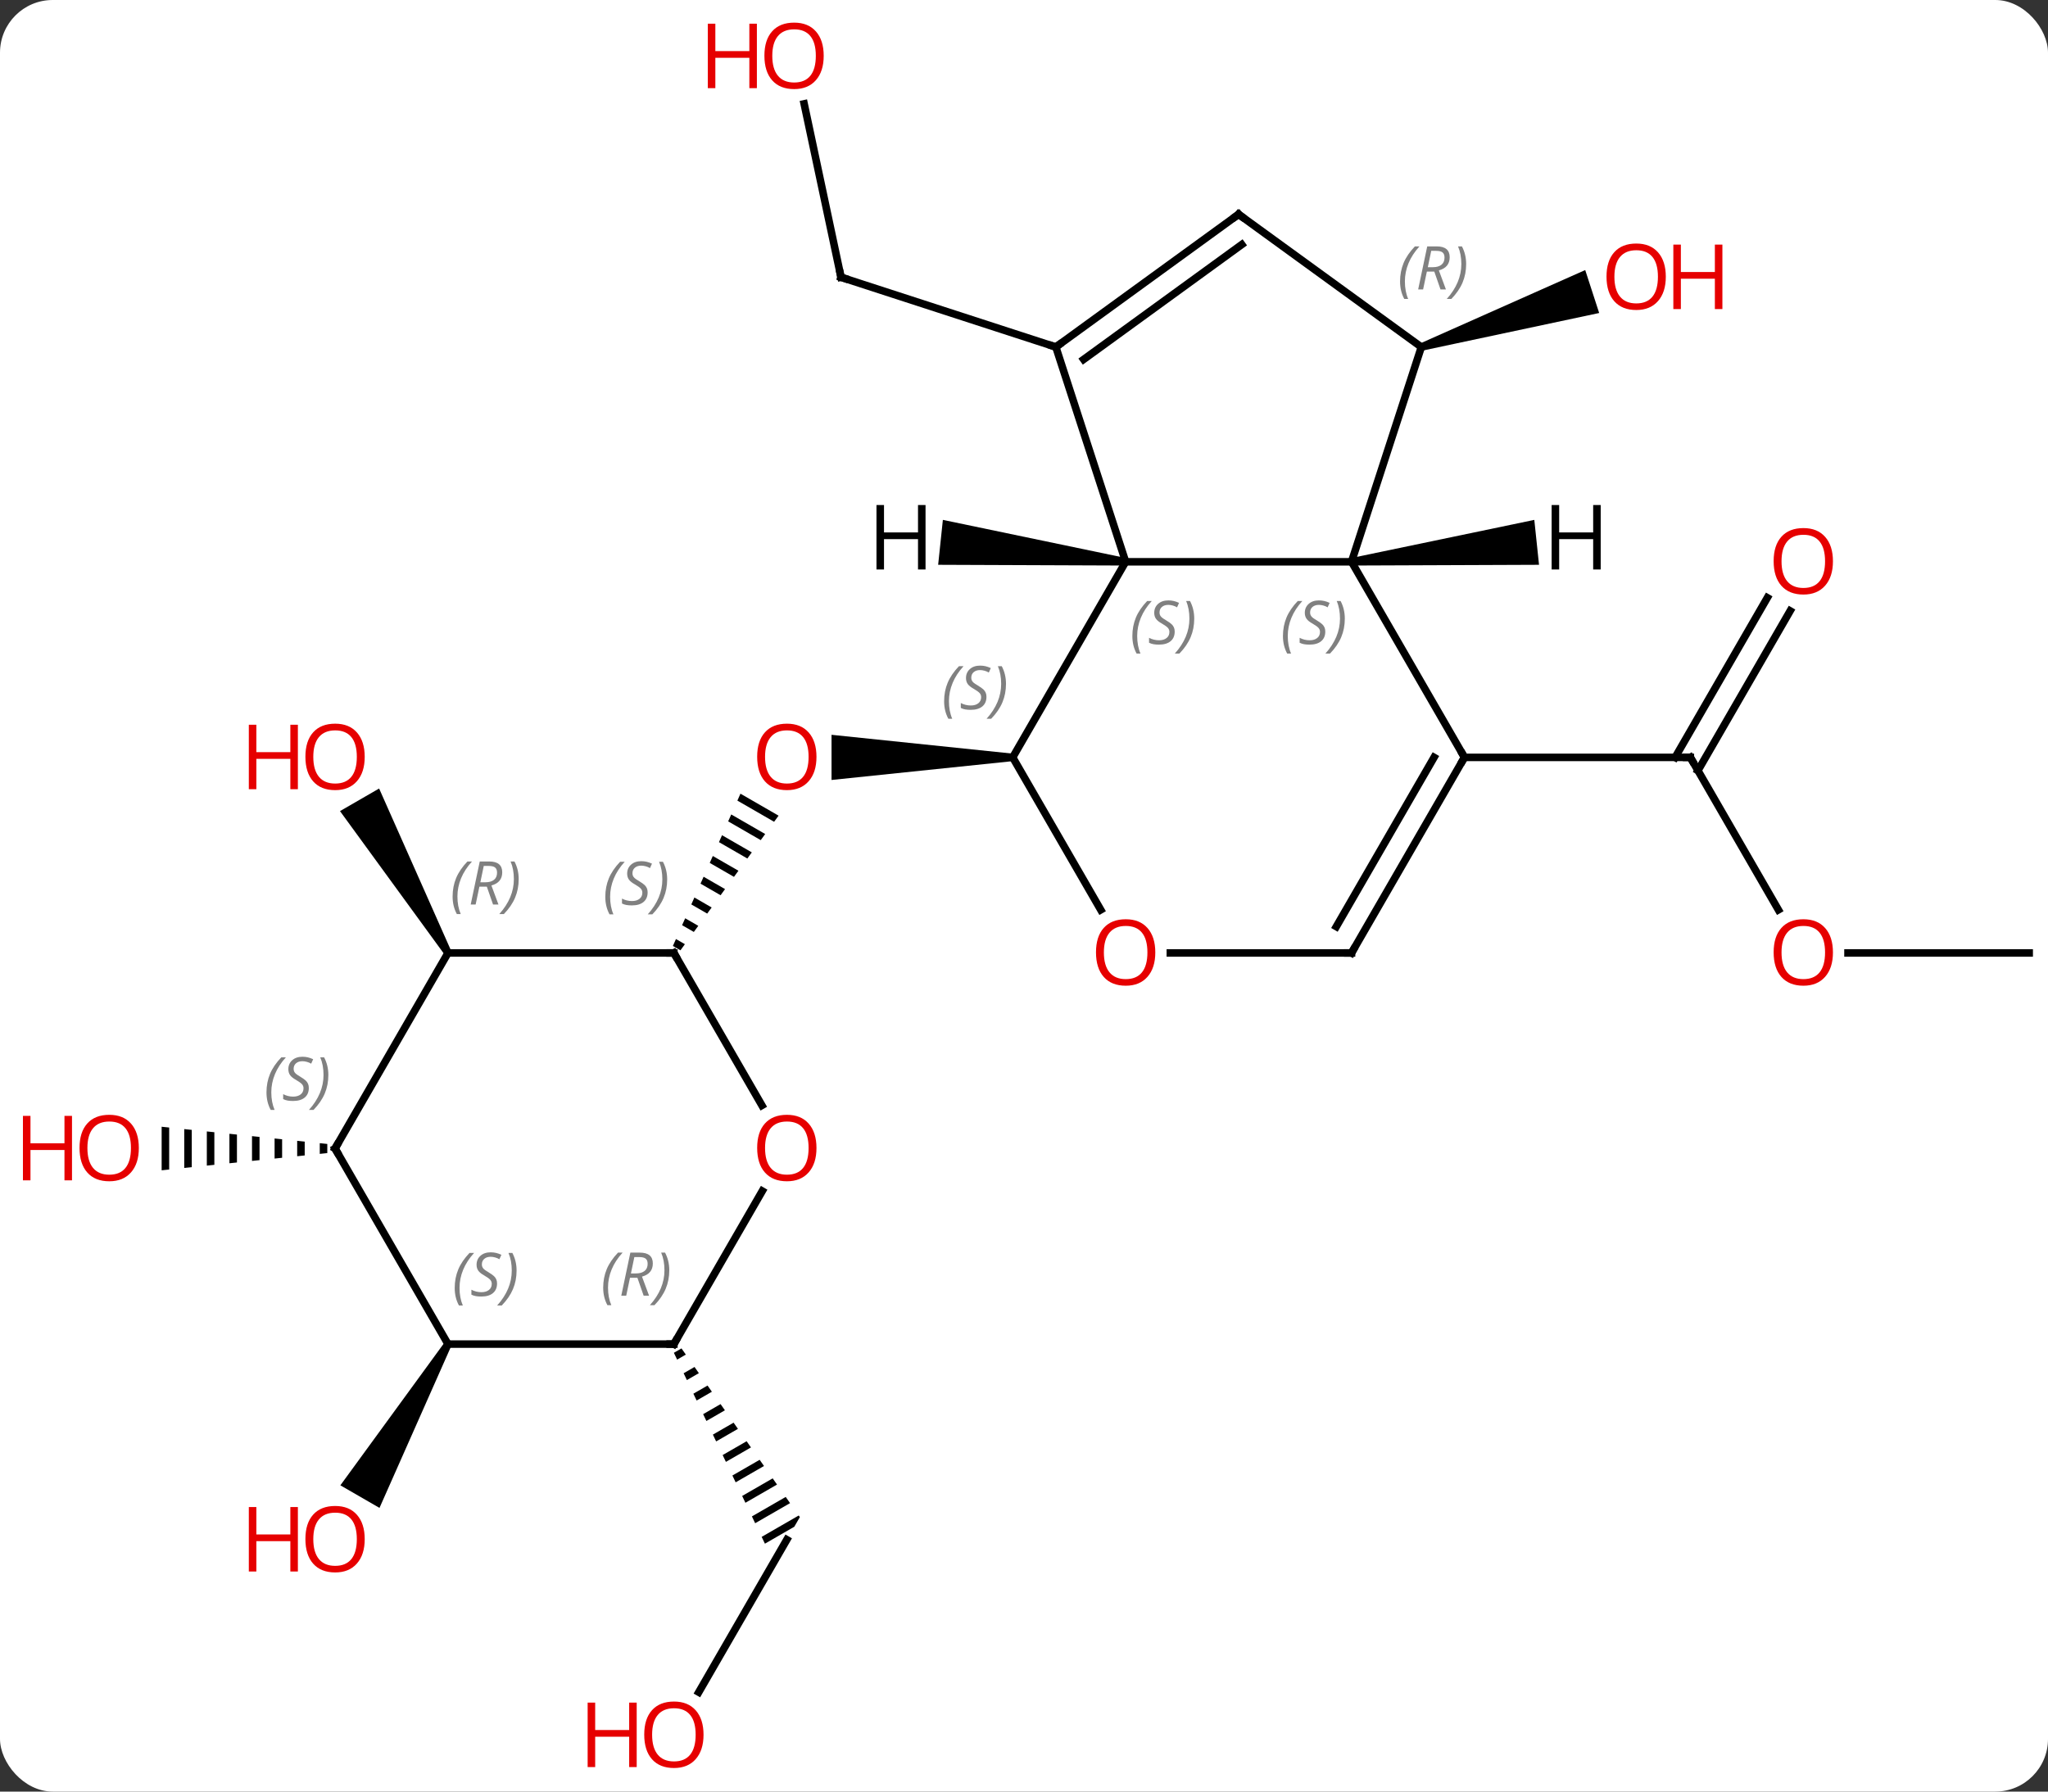 <svg width="272" viewBox="0 0 272 238" style="fill-opacity:1; color-rendering:auto; color-interpolation:auto; text-rendering:auto; stroke:black; stroke-linecap:square; stroke-miterlimit:10; shape-rendering:auto; stroke-opacity:1; fill:black; stroke-dasharray:none; font-weight:normal; stroke-width:1; font-family:'Open Sans'; font-style:normal; stroke-linejoin:miter; font-size:12; stroke-dashoffset:0; image-rendering:auto;" height="238" class="cas-substance-image" xmlns:xlink="http://www.w3.org/1999/xlink" xmlns="http://www.w3.org/2000/svg"><rect x="0" y="0" width="272" height="238" fill="#333333" stroke="none"/><svg class="cas-substance-single-component"><rect y="0" x="0" width="272" stroke="none" ry="7" rx="7" height="238" fill="white" class="cas-substance-group"/><svg y="0" x="0" width="272" viewBox="0 0 272 238" style="fill:black;" height="238" class="cas-substance-single-component-image"><svg><g><g transform="translate(142,119)" style="text-rendering:geometricPrecision; color-rendering:optimizeQuality; color-interpolation:linearRGB; stroke-linecap:butt; image-rendering:optimizeQuality;"><path style="stroke:none;" d="M-7.5 -18.887 L-7.5 -17.887 L-31.562 -15.387 L-31.562 -21.387 Z"/><path style="stroke:none;" d="M-43.658 -13.565 L-44.066 -12.645 L-44.066 -12.645 L-39.188 -9.832 L-38.595 -10.645 L-43.658 -13.565 ZM-44.882 -10.806 L-45.29 -9.887 L-40.965 -7.393 L-40.965 -7.393 L-40.373 -8.206 L-40.373 -8.206 L-44.882 -10.806 ZM-46.105 -8.048 L-46.513 -7.128 L-46.513 -7.128 L-42.742 -4.954 L-42.15 -5.767 L-46.105 -8.048 ZM-47.329 -5.289 L-47.737 -4.37 L-44.52 -2.515 L-43.927 -3.328 L-47.329 -5.289 ZM-48.553 -2.531 L-48.961 -1.611 L-46.297 -0.075 L-45.705 -0.889 L-48.553 -2.531 ZM-49.776 0.228 L-50.184 1.147 L-48.075 2.364 L-47.482 1.551 L-49.776 0.228 ZM-51 2.986 L-51.408 3.905 L-49.852 4.803 L-49.259 3.99 L-49.259 3.99 L-51 2.986 ZM-52.224 5.744 L-52.632 6.664 L-51.629 7.242 L-51.629 7.242 L-51.037 6.429 L-52.224 5.744 Z"/><line y2="-105.208" y1="-82.17" x2="-35.199" x1="-30.303" style="fill:none;"/><line y2="-72.9" y1="-82.17" x2="-1.77" x1="-30.303" style="fill:none;"/><line y2="1.865" y1="-18.387" x2="94.193" x1="82.5" style="fill:none;"/><line y2="-37.847" y1="-16.637" x2="95.755" x1="83.51" style="fill:none;"/><line y2="-39.597" y1="-18.387" x2="92.724" x1="80.479" style="fill:none;"/><line y2="-18.387" y1="-18.387" x2="52.5" x1="82.5" style="fill:none;"/><line y2="7.593" y1="7.593" x2="127.5" x1="103.438" style="fill:none;"/><path style="stroke:none;" d="M46.925 -72.424 L46.615 -73.376 L68.536 -83.126 L70.39 -77.42 Z"/><path style="stroke:none;" d="M-82.067 7.343 L-82.933 7.843 L-96.844 -11.251 L-91.648 -14.251 Z"/><line y2="105.794" y1="85.536" x2="-49.197" x1="-37.5" style="fill:none;"/><path style="stroke:none;" d="M-51.489 60.126 L-52.501 60.709 L-52.501 60.709 L-52.069 61.615 L-52.069 61.615 L-50.913 60.948 L-50.913 60.948 L-51.489 60.126 ZM-49.759 62.592 L-51.205 63.426 L-51.205 63.426 L-50.773 64.332 L-50.773 64.332 L-49.183 63.414 L-49.183 63.414 L-49.759 62.592 ZM-48.029 65.059 L-49.91 66.143 L-49.91 66.143 L-49.478 67.049 L-49.478 67.049 L-47.452 65.881 L-47.452 65.881 L-48.029 65.059 ZM-46.299 67.525 L-48.614 68.86 L-48.614 68.86 L-48.182 69.766 L-48.182 69.766 L-45.722 68.347 L-45.722 68.347 L-46.299 67.525 ZM-44.569 69.991 L-47.319 71.577 L-47.319 71.577 L-46.887 72.483 L-46.887 72.483 L-43.992 70.813 L-43.992 70.813 L-44.569 69.991 ZM-42.839 72.457 L-46.023 74.294 L-46.023 74.294 L-45.591 75.2 L-45.591 75.2 L-42.262 73.279 L-42.262 73.279 L-42.839 72.457 ZM-41.108 74.924 L-44.728 77.011 L-44.296 77.916 L-44.296 77.916 L-40.532 75.746 L-40.532 75.746 L-41.108 74.924 ZM-39.378 77.39 L-43.432 79.728 L-43 80.633 L-43 80.633 L-38.801 78.212 L-38.801 78.212 L-39.378 77.39 ZM-37.648 79.856 L-42.137 82.445 L-42.137 82.445 L-41.705 83.35 L-41.705 83.35 L-37.071 80.678 L-37.648 79.856 ZM-35.918 82.323 L-40.841 85.162 L-40.841 85.162 L-40.409 86.067 L-40.409 86.067 L-36.508 83.817 L-36.508 83.817 L-35.768 82.536 L-35.918 82.323 Z"/><path style="stroke:none;" d="M-99.531 32.862 L-99.531 34.284 L-99.531 34.284 L-98.531 34.18 L-98.531 34.18 L-98.531 32.966 L-98.531 32.966 L-99.531 32.862 ZM-102.531 32.55 L-102.531 34.596 L-101.531 34.492 L-101.531 32.654 L-102.531 32.55 ZM-105.531 32.239 L-105.531 34.907 L-105.531 34.907 L-104.531 34.803 L-104.531 34.803 L-104.531 32.343 L-104.531 32.343 L-105.531 32.239 ZM-108.531 31.927 L-108.531 35.219 L-108.531 35.219 L-107.531 35.115 L-107.531 35.115 L-107.531 32.031 L-107.531 32.031 L-108.531 31.927 ZM-111.531 31.615 L-111.531 35.531 L-111.531 35.531 L-110.531 35.427 L-110.531 35.427 L-110.531 31.719 L-110.531 31.719 L-111.531 31.615 ZM-114.531 31.303 L-114.531 35.843 L-114.531 35.843 L-113.531 35.739 L-113.531 35.739 L-113.531 31.407 L-114.531 31.303 ZM-117.531 30.992 L-117.531 36.154 L-116.531 36.05 L-116.531 31.096 L-117.531 30.992 ZM-120.531 30.68 L-120.531 36.466 L-120.531 36.466 L-119.531 36.362 L-119.531 36.362 L-119.531 30.784 L-119.531 30.784 L-120.531 30.68 Z"/><path style="stroke:none;" d="M-82.933 59.303 L-82.067 59.803 L-91.599 81.314 L-96.795 78.314 Z"/><line y2="-44.37" y1="-44.37" x2="37.5" x1="7.5" style="fill:none;"/><line y2="-18.387" y1="-44.37" x2="-7.5" x1="7.5" style="fill:none;"/><line y2="-72.9" y1="-44.37" x2="-1.77" x1="7.5" style="fill:none;"/><line y2="-18.387" y1="-44.37" x2="52.5" x1="37.5" style="fill:none;"/><line y2="-72.9" y1="-44.37" x2="46.77" x1="37.5" style="fill:none;"/><line y2="1.865" y1="-18.387" x2="4.193" x1="-7.5" style="fill:none;"/><line y2="-90.534" y1="-72.9" x2="22.5" x1="-1.77" style="fill:none;"/><line y2="-86.515" y1="-71.256" x2="22.922" x1="1.922" style="fill:none;"/><line y2="7.593" y1="-18.387" x2="37.5" x1="52.5" style="fill:none;"/><line y2="4.093" y1="-18.387" x2="35.479" x1="48.459" style="fill:none;"/><line y2="-90.534" y1="-72.9" x2="22.5" x1="46.77" style="fill:none;"/><line y2="7.593" y1="7.593" x2="37.5" x1="13.438" style="fill:none;"/><line y2="27.845" y1="7.593" x2="-40.807" x1="-52.5" style="fill:none;"/><line y2="7.593" y1="7.593" x2="-82.5" x1="-52.5" style="fill:none;"/><line y2="59.553" y1="39.221" x2="-52.5" x1="-40.761" style="fill:none;"/><line y2="33.573" y1="7.593" x2="-97.5" x1="-82.5" style="fill:none;"/><line y2="59.553" y1="59.553" x2="-82.5" x1="-52.5" style="fill:none;"/><line y2="59.553" y1="33.573" x2="-82.5" x1="-97.5" style="fill:none;"/><path style="stroke:none;" d="M7.552 -44.867 L7.448 -43.873 L-17.402 -43.97 L-16.775 -49.937 Z"/><path style="stroke:none;" d="M37.552 -43.873 L37.448 -44.867 L61.775 -49.937 L62.402 -43.97 Z"/></g><g transform="translate(142,119)" style="fill:rgb(230,0,0); text-rendering:geometricPrecision; color-rendering:optimizeQuality; image-rendering:optimizeQuality; font-family:'Open Sans'; stroke:rgb(230,0,0); color-interpolation:linearRGB;"><path style="stroke:none;" d="M-33.562 -18.457 Q-33.562 -16.395 -34.602 -15.215 Q-35.641 -14.035 -37.484 -14.035 Q-39.375 -14.035 -40.406 -15.2 Q-41.438 -16.364 -41.438 -18.473 Q-41.438 -20.567 -40.406 -21.715 Q-39.375 -22.864 -37.484 -22.864 Q-35.625 -22.864 -34.594 -21.692 Q-33.562 -20.52 -33.562 -18.457 ZM-40.391 -18.457 Q-40.391 -16.723 -39.648 -15.817 Q-38.906 -14.91 -37.484 -14.91 Q-36.062 -14.91 -35.336 -15.809 Q-34.609 -16.707 -34.609 -18.457 Q-34.609 -20.192 -35.336 -21.082 Q-36.062 -21.973 -37.484 -21.973 Q-38.906 -21.973 -39.648 -21.075 Q-40.391 -20.176 -40.391 -18.457 Z"/></g><g transform="translate(142,119)" style="stroke-linecap:butt; text-rendering:geometricPrecision; color-rendering:optimizeQuality; image-rendering:optimizeQuality; font-family:'Open Sans'; color-interpolation:linearRGB; stroke-miterlimit:5;"><path style="fill:none;" d="M-30.407 -82.659 L-30.303 -82.17 L-29.828 -82.016"/><path style="fill:rgb(230,0,0); stroke:none;" d="M-32.602 -111.586 Q-32.602 -109.524 -33.642 -108.344 Q-34.681 -107.164 -36.524 -107.164 Q-38.415 -107.164 -39.446 -108.329 Q-40.477 -109.493 -40.477 -111.602 Q-40.477 -113.696 -39.446 -114.844 Q-38.415 -115.993 -36.524 -115.993 Q-34.665 -115.993 -33.634 -114.821 Q-32.602 -113.649 -32.602 -111.586 ZM-39.431 -111.586 Q-39.431 -109.852 -38.688 -108.946 Q-37.946 -108.039 -36.524 -108.039 Q-35.102 -108.039 -34.376 -108.938 Q-33.649 -109.836 -33.649 -111.586 Q-33.649 -113.321 -34.376 -114.211 Q-35.102 -115.102 -36.524 -115.102 Q-37.946 -115.102 -38.688 -114.204 Q-39.431 -113.305 -39.431 -111.586 Z"/><path style="fill:rgb(230,0,0); stroke:none;" d="M-41.477 -107.289 L-42.477 -107.289 L-42.477 -111.321 L-46.993 -111.321 L-46.993 -107.289 L-47.993 -107.289 L-47.993 -115.852 L-46.993 -115.852 L-46.993 -112.211 L-42.477 -112.211 L-42.477 -115.852 L-41.477 -115.852 L-41.477 -107.289 Z"/><path style="fill:none;" d="M82.75 -17.954 L82.5 -18.387 L82 -18.387"/><path style="fill:rgb(230,0,0); stroke:none;" d="M101.438 7.523 Q101.438 9.585 100.398 10.765 Q99.359 11.945 97.516 11.945 Q95.625 11.945 94.594 10.78 Q93.562 9.616 93.562 7.507 Q93.562 5.413 94.594 4.265 Q95.625 3.116 97.516 3.116 Q99.375 3.116 100.406 4.288 Q101.438 5.46 101.438 7.523 ZM94.609 7.523 Q94.609 9.257 95.352 10.163 Q96.094 11.07 97.516 11.07 Q98.938 11.07 99.664 10.171 Q100.391 9.273 100.391 7.523 Q100.391 5.788 99.664 4.898 Q98.938 4.007 97.516 4.007 Q96.094 4.007 95.352 4.905 Q94.609 5.804 94.609 7.523 Z"/><path style="fill:rgb(230,0,0); stroke:none;" d="M101.438 -44.44 Q101.438 -42.378 100.398 -41.198 Q99.359 -40.018 97.516 -40.018 Q95.625 -40.018 94.594 -41.182 Q93.562 -42.347 93.562 -44.456 Q93.562 -46.55 94.594 -47.698 Q95.625 -48.847 97.516 -48.847 Q99.375 -48.847 100.406 -47.675 Q101.438 -46.503 101.438 -44.44 ZM94.609 -44.44 Q94.609 -42.706 95.352 -41.8 Q96.094 -40.893 97.516 -40.893 Q98.938 -40.893 99.664 -41.792 Q100.391 -42.69 100.391 -44.44 Q100.391 -46.175 99.664 -47.065 Q98.938 -47.956 97.516 -47.956 Q96.094 -47.956 95.352 -47.057 Q94.609 -46.159 94.609 -44.44 Z"/><path style="fill:rgb(230,0,0); stroke:none;" d="M79.24 -82.24 Q79.24 -80.178 78.201 -78.998 Q77.162 -77.818 75.319 -77.818 Q73.428 -77.818 72.397 -78.983 Q71.365 -80.147 71.365 -82.256 Q71.365 -84.35 72.397 -85.498 Q73.428 -86.647 75.319 -86.647 Q77.178 -86.647 78.209 -85.475 Q79.24 -84.303 79.24 -82.24 ZM72.412 -82.24 Q72.412 -80.506 73.155 -79.6 Q73.897 -78.693 75.319 -78.693 Q76.74 -78.693 77.467 -79.592 Q78.194 -80.49 78.194 -82.24 Q78.194 -83.975 77.467 -84.865 Q76.74 -85.756 75.319 -85.756 Q73.897 -85.756 73.155 -84.858 Q72.412 -83.959 72.412 -82.24 Z"/><path style="fill:rgb(230,0,0); stroke:none;" d="M86.756 -77.943 L85.756 -77.943 L85.756 -81.975 L81.24 -81.975 L81.24 -77.943 L80.24 -77.943 L80.24 -86.506 L81.24 -86.506 L81.24 -82.865 L85.756 -82.865 L85.756 -86.506 L86.756 -86.506 L86.756 -77.943 Z"/><path style="fill:rgb(230,0,0); stroke:none;" d="M-93.562 -18.457 Q-93.562 -16.395 -94.602 -15.215 Q-95.641 -14.035 -97.484 -14.035 Q-99.375 -14.035 -100.406 -15.2 Q-101.438 -16.364 -101.438 -18.473 Q-101.438 -20.567 -100.406 -21.715 Q-99.375 -22.864 -97.484 -22.864 Q-95.625 -22.864 -94.594 -21.692 Q-93.562 -20.52 -93.562 -18.457 ZM-100.391 -18.457 Q-100.391 -16.723 -99.648 -15.817 Q-98.906 -14.91 -97.484 -14.91 Q-96.062 -14.91 -95.336 -15.809 Q-94.609 -16.707 -94.609 -18.457 Q-94.609 -20.192 -95.336 -21.082 Q-96.062 -21.973 -97.484 -21.973 Q-98.906 -21.973 -99.648 -21.075 Q-100.391 -20.176 -100.391 -18.457 Z"/><path style="fill:rgb(230,0,0); stroke:none;" d="M-102.438 -14.16 L-103.438 -14.16 L-103.438 -18.192 L-107.953 -18.192 L-107.953 -14.16 L-108.953 -14.16 L-108.953 -22.723 L-107.953 -22.723 L-107.953 -19.082 L-103.438 -19.082 L-103.438 -22.723 L-102.438 -22.723 L-102.438 -14.16 Z"/><path style="fill:rgb(230,0,0); stroke:none;" d="M-48.562 111.446 Q-48.562 113.508 -49.602 114.688 Q-50.641 115.868 -52.484 115.868 Q-54.375 115.868 -55.406 114.704 Q-56.438 113.539 -56.438 111.43 Q-56.438 109.336 -55.406 108.188 Q-54.375 107.039 -52.484 107.039 Q-50.625 107.039 -49.594 108.211 Q-48.562 109.383 -48.562 111.446 ZM-55.391 111.446 Q-55.391 113.18 -54.648 114.086 Q-53.906 114.993 -52.484 114.993 Q-51.062 114.993 -50.336 114.094 Q-49.609 113.196 -49.609 111.446 Q-49.609 109.711 -50.336 108.821 Q-51.062 107.93 -52.484 107.93 Q-53.906 107.93 -54.648 108.829 Q-55.391 109.727 -55.391 111.446 Z"/><path style="fill:rgb(230,0,0); stroke:none;" d="M-57.438 115.743 L-58.438 115.743 L-58.438 111.711 L-62.953 111.711 L-62.953 115.743 L-63.953 115.743 L-63.953 107.18 L-62.953 107.18 L-62.953 110.821 L-58.438 110.821 L-58.438 107.18 L-57.438 107.18 L-57.438 115.743 Z"/><path style="fill:rgb(230,0,0); stroke:none;" d="M-123.562 33.503 Q-123.562 35.565 -124.602 36.745 Q-125.641 37.925 -127.484 37.925 Q-129.375 37.925 -130.406 36.761 Q-131.438 35.596 -131.438 33.487 Q-131.438 31.393 -130.406 30.245 Q-129.375 29.096 -127.484 29.096 Q-125.625 29.096 -124.594 30.268 Q-123.562 31.44 -123.562 33.503 ZM-130.391 33.503 Q-130.391 35.237 -129.648 36.143 Q-128.906 37.05 -127.484 37.05 Q-126.062 37.05 -125.336 36.151 Q-124.609 35.253 -124.609 33.503 Q-124.609 31.768 -125.336 30.878 Q-126.062 29.987 -127.484 29.987 Q-128.906 29.987 -129.648 30.886 Q-130.391 31.784 -130.391 33.503 Z"/><path style="fill:rgb(230,0,0); stroke:none;" d="M-132.438 37.8 L-133.438 37.8 L-133.438 33.768 L-137.953 33.768 L-137.953 37.8 L-138.953 37.8 L-138.953 29.237 L-137.953 29.237 L-137.953 32.878 L-133.438 32.878 L-133.438 29.237 L-132.438 29.237 L-132.438 37.8 Z"/><path style="fill:rgb(230,0,0); stroke:none;" d="M-93.562 85.466 Q-93.562 87.528 -94.602 88.708 Q-95.641 89.888 -97.484 89.888 Q-99.375 89.888 -100.406 88.724 Q-101.438 87.559 -101.438 85.45 Q-101.438 83.356 -100.406 82.208 Q-99.375 81.059 -97.484 81.059 Q-95.625 81.059 -94.594 82.231 Q-93.562 83.403 -93.562 85.466 ZM-100.391 85.466 Q-100.391 87.2 -99.648 88.106 Q-98.906 89.013 -97.484 89.013 Q-96.062 89.013 -95.336 88.114 Q-94.609 87.216 -94.609 85.466 Q-94.609 83.731 -95.336 82.841 Q-96.062 81.95 -97.484 81.95 Q-98.906 81.95 -99.648 82.849 Q-100.391 83.747 -100.391 85.466 Z"/><path style="fill:rgb(230,0,0); stroke:none;" d="M-102.438 89.763 L-103.438 89.763 L-103.438 85.731 L-107.953 85.731 L-107.953 89.763 L-108.953 89.763 L-108.953 81.2 L-107.953 81.2 L-107.953 84.841 L-103.438 84.841 L-103.438 81.2 L-102.438 81.2 L-102.438 89.763 Z"/></g><g transform="translate(142,119)" style="stroke-linecap:butt; font-size:8.4px; fill:gray; text-rendering:geometricPrecision; image-rendering:optimizeQuality; color-rendering:optimizeQuality; font-family:'Open Sans'; font-style:italic; stroke:gray; color-interpolation:linearRGB; stroke-miterlimit:5;"><path style="stroke:none;" d="M8.392 -34.507 Q8.392 -35.835 8.86 -36.96 Q9.329 -38.085 10.36 -39.163 L10.97 -39.163 Q10.001 -38.1 9.517 -36.929 Q9.032 -35.757 9.032 -34.522 Q9.032 -33.194 9.47 -32.179 L8.954 -32.179 Q8.392 -33.21 8.392 -34.507 ZM14.014 -35.1 Q14.014 -34.272 13.467 -33.819 Q12.921 -33.366 11.921 -33.366 Q11.514 -33.366 11.202 -33.421 Q10.889 -33.475 10.608 -33.616 L10.608 -34.272 Q11.233 -33.944 11.936 -33.944 Q12.561 -33.944 12.936 -34.241 Q13.311 -34.538 13.311 -35.054 Q13.311 -35.366 13.108 -35.593 Q12.905 -35.819 12.342 -36.147 Q11.749 -36.475 11.522 -36.804 Q11.296 -37.132 11.296 -37.585 Q11.296 -38.319 11.811 -38.78 Q12.327 -39.241 13.171 -39.241 Q13.546 -39.241 13.881 -39.163 Q14.217 -39.085 14.592 -38.913 L14.327 -38.319 Q14.077 -38.475 13.756 -38.561 Q13.436 -38.647 13.171 -38.647 Q12.639 -38.647 12.319 -38.374 Q11.999 -38.1 11.999 -37.632 Q11.999 -37.429 12.069 -37.28 Q12.139 -37.132 12.28 -36.999 Q12.421 -36.866 12.842 -36.616 Q13.405 -36.272 13.608 -36.077 Q13.811 -35.882 13.913 -35.647 Q14.014 -35.413 14.014 -35.1 ZM16.609 -36.819 Q16.609 -35.491 16.132 -34.358 Q15.656 -33.225 14.64 -32.179 L14.031 -32.179 Q15.968 -34.335 15.968 -36.819 Q15.968 -38.147 15.531 -39.163 L16.046 -39.163 Q16.609 -38.1 16.609 -36.819 Z"/><path style="stroke:none;" d="M28.391 -34.507 Q28.391 -35.835 28.86 -36.96 Q29.329 -38.085 30.36 -39.163 L30.969 -39.163 Q30.001 -38.1 29.516 -36.929 Q29.032 -35.757 29.032 -34.522 Q29.032 -33.194 29.469 -32.179 L28.954 -32.179 Q28.391 -33.21 28.391 -34.507 ZM34.014 -35.1 Q34.014 -34.272 33.467 -33.819 Q32.92 -33.366 31.92 -33.366 Q31.514 -33.366 31.201 -33.421 Q30.889 -33.475 30.608 -33.616 L30.608 -34.272 Q31.233 -33.944 31.936 -33.944 Q32.561 -33.944 32.936 -34.241 Q33.311 -34.538 33.311 -35.054 Q33.311 -35.366 33.108 -35.593 Q32.904 -35.819 32.342 -36.147 Q31.748 -36.475 31.522 -36.804 Q31.295 -37.132 31.295 -37.585 Q31.295 -38.319 31.811 -38.78 Q32.326 -39.241 33.17 -39.241 Q33.545 -39.241 33.881 -39.163 Q34.217 -39.085 34.592 -38.913 L34.326 -38.319 Q34.076 -38.475 33.756 -38.561 Q33.436 -38.647 33.17 -38.647 Q32.639 -38.647 32.319 -38.374 Q31.998 -38.1 31.998 -37.632 Q31.998 -37.429 32.069 -37.28 Q32.139 -37.132 32.279 -36.999 Q32.42 -36.866 32.842 -36.616 Q33.404 -36.272 33.608 -36.077 Q33.811 -35.882 33.912 -35.647 Q34.014 -35.413 34.014 -35.1 ZM36.608 -36.819 Q36.608 -35.491 36.132 -34.358 Q35.655 -33.225 34.64 -32.179 L34.03 -32.179 Q35.968 -34.335 35.968 -36.819 Q35.968 -38.147 35.53 -39.163 L36.046 -39.163 Q36.608 -38.1 36.608 -36.819 Z"/><path style="stroke:none;" d="M-16.609 -25.844 Q-16.609 -27.172 -16.14 -28.297 Q-15.671 -29.422 -14.64 -30.5 L-14.031 -30.5 Q-15 -29.438 -15.484 -28.266 Q-15.968 -27.094 -15.968 -25.86 Q-15.968 -24.531 -15.531 -23.516 L-16.046 -23.516 Q-16.609 -24.547 -16.609 -25.844 ZM-10.986 -26.438 Q-10.986 -25.61 -11.533 -25.156 Q-12.08 -24.703 -13.08 -24.703 Q-13.486 -24.703 -13.799 -24.758 Q-14.111 -24.813 -14.393 -24.953 L-14.393 -25.61 Q-13.768 -25.281 -13.065 -25.281 Q-12.44 -25.281 -12.065 -25.578 Q-11.69 -25.875 -11.69 -26.391 Q-11.69 -26.703 -11.893 -26.93 Q-12.096 -27.156 -12.658 -27.485 Q-13.252 -27.813 -13.479 -28.141 Q-13.705 -28.469 -13.705 -28.922 Q-13.705 -29.656 -13.19 -30.117 Q-12.674 -30.578 -11.83 -30.578 Q-11.455 -30.578 -11.119 -30.5 Q-10.783 -30.422 -10.408 -30.25 L-10.674 -29.656 Q-10.924 -29.813 -11.244 -29.899 Q-11.565 -29.985 -11.83 -29.985 Q-12.361 -29.985 -12.682 -29.711 Q-13.002 -29.438 -13.002 -28.969 Q-13.002 -28.766 -12.932 -28.617 Q-12.861 -28.469 -12.721 -28.336 Q-12.58 -28.203 -12.158 -27.953 Q-11.596 -27.61 -11.393 -27.414 Q-11.19 -27.219 -11.088 -26.985 Q-10.986 -26.75 -10.986 -26.438 ZM-8.392 -28.156 Q-8.392 -26.828 -8.868 -25.695 Q-9.345 -24.563 -10.361 -23.516 L-10.97 -23.516 Q-9.033 -25.672 -9.033 -28.156 Q-9.033 -29.485 -9.47 -30.5 L-8.954 -30.5 Q-8.392 -29.438 -8.392 -28.156 Z"/><path style="fill:none; stroke:black;" d="M-1.365 -73.194 L-1.77 -72.9 L-2.245 -73.055"/><path style="fill:none; stroke:black;" d="M52.25 -17.954 L52.5 -18.387 L52.25 -18.82"/><path style="stroke:none;" d="M43.946 -81.613 Q43.946 -82.941 44.415 -84.066 Q44.883 -85.191 45.915 -86.269 L46.524 -86.269 Q45.555 -85.207 45.071 -84.035 Q44.587 -82.863 44.587 -81.628 Q44.587 -80.3 45.024 -79.285 L44.508 -79.285 Q43.946 -80.316 43.946 -81.613 ZM47.506 -82.925 L47.006 -80.55 L46.35 -80.55 L47.553 -86.269 L48.803 -86.269 Q50.537 -86.269 50.537 -84.832 Q50.537 -83.472 49.1 -83.082 L50.037 -80.55 L49.319 -80.55 L48.49 -82.925 L47.506 -82.925 ZM48.084 -85.675 Q47.694 -83.753 47.631 -83.503 L48.287 -83.503 Q49.037 -83.503 49.444 -83.832 Q49.85 -84.16 49.85 -84.785 Q49.85 -85.253 49.592 -85.464 Q49.334 -85.675 48.74 -85.675 L48.084 -85.675 ZM52.723 -83.925 Q52.723 -82.597 52.247 -81.464 Q51.77 -80.332 50.755 -79.285 L50.145 -79.285 Q52.083 -81.441 52.083 -83.925 Q52.083 -85.253 51.645 -86.269 L52.161 -86.269 Q52.723 -85.207 52.723 -83.925 Z"/></g><g transform="translate(142,119)" style="stroke-linecap:butt; fill:rgb(230,0,0); text-rendering:geometricPrecision; color-rendering:optimizeQuality; image-rendering:optimizeQuality; font-family:'Open Sans'; stroke:rgb(230,0,0); color-interpolation:linearRGB; stroke-miterlimit:5;"><path style="stroke:none;" d="M11.438 7.523 Q11.438 9.585 10.398 10.765 Q9.359 11.945 7.516 11.945 Q5.625 11.945 4.594 10.78 Q3.562 9.616 3.562 7.507 Q3.562 5.413 4.594 4.265 Q5.625 3.116 7.516 3.116 Q9.375 3.116 10.406 4.288 Q11.438 5.46 11.438 7.523 ZM4.609 7.523 Q4.609 9.257 5.352 10.163 Q6.094 11.07 7.516 11.07 Q8.938 11.07 9.664 10.171 Q10.391 9.273 10.391 7.523 Q10.391 5.788 9.664 4.898 Q8.938 4.007 7.516 4.007 Q6.094 4.007 5.352 4.905 Q4.609 5.804 4.609 7.523 Z"/><path style="fill:none; stroke:black;" d="M22.096 -90.24 L22.5 -90.534 L22.904 -90.24"/><path style="fill:none; stroke:black;" d="M37.75 7.16 L37.5 7.593 L37 7.593"/><path style="fill:none; stroke:black;" d="M-52.25 8.026 L-52.5 7.593 L-53 7.593"/></g><g transform="translate(142,119)" style="stroke-linecap:butt; font-size:8.4px; fill:gray; text-rendering:geometricPrecision; image-rendering:optimizeQuality; color-rendering:optimizeQuality; font-family:'Open Sans'; font-style:italic; stroke:gray; color-interpolation:linearRGB; stroke-miterlimit:5;"><path style="stroke:none;" d="M-61.608 0.136 Q-61.608 -1.192 -61.139 -2.317 Q-60.671 -3.442 -59.639 -4.521 L-59.03 -4.521 Q-59.999 -3.458 -60.483 -2.286 Q-60.968 -1.114 -60.968 0.12 Q-60.968 1.448 -60.53 2.464 L-61.046 2.464 Q-61.608 1.433 -61.608 0.136 ZM-55.986 -0.458 Q-55.986 0.37 -56.533 0.823 Q-57.08 1.276 -58.08 1.276 Q-58.486 1.276 -58.798 1.222 Q-59.111 1.167 -59.392 1.026 L-59.392 0.37 Q-58.767 0.698 -58.064 0.698 Q-57.439 0.698 -57.064 0.401 Q-56.689 0.104 -56.689 -0.411 Q-56.689 -0.724 -56.892 -0.95 Q-57.095 -1.177 -57.658 -1.505 Q-58.251 -1.833 -58.478 -2.161 Q-58.705 -2.489 -58.705 -2.942 Q-58.705 -3.677 -58.189 -4.138 Q-57.673 -4.599 -56.83 -4.599 Q-56.455 -4.599 -56.119 -4.521 Q-55.783 -4.442 -55.408 -4.271 L-55.673 -3.677 Q-55.923 -3.833 -56.244 -3.919 Q-56.564 -4.005 -56.83 -4.005 Q-57.361 -4.005 -57.681 -3.731 Q-58.001 -3.458 -58.001 -2.989 Q-58.001 -2.786 -57.931 -2.638 Q-57.861 -2.489 -57.72 -2.356 Q-57.58 -2.224 -57.158 -1.974 Q-56.595 -1.63 -56.392 -1.435 Q-56.189 -1.239 -56.087 -1.005 Q-55.986 -0.77 -55.986 -0.458 ZM-53.391 -2.177 Q-53.391 -0.849 -53.868 0.284 Q-54.344 1.417 -55.36 2.464 L-55.969 2.464 Q-54.032 0.308 -54.032 -2.177 Q-54.032 -3.505 -54.469 -4.521 L-53.954 -4.521 Q-53.391 -3.458 -53.391 -2.177 Z"/></g><g transform="translate(142,119)" style="stroke-linecap:butt; fill:rgb(230,0,0); text-rendering:geometricPrecision; color-rendering:optimizeQuality; image-rendering:optimizeQuality; font-family:'Open Sans'; stroke:rgb(230,0,0); color-interpolation:linearRGB; stroke-miterlimit:5;"><path style="stroke:none;" d="M-33.562 33.503 Q-33.562 35.565 -34.602 36.745 Q-35.641 37.925 -37.484 37.925 Q-39.375 37.925 -40.406 36.761 Q-41.438 35.596 -41.438 33.487 Q-41.438 31.393 -40.406 30.245 Q-39.375 29.096 -37.484 29.096 Q-35.625 29.096 -34.594 30.268 Q-33.562 31.44 -33.562 33.503 ZM-40.391 33.503 Q-40.391 35.237 -39.648 36.143 Q-38.906 37.05 -37.484 37.05 Q-36.062 37.05 -35.336 36.151 Q-34.609 35.253 -34.609 33.503 Q-34.609 31.768 -35.336 30.878 Q-36.062 29.987 -37.484 29.987 Q-38.906 29.987 -39.648 30.886 Q-40.391 31.784 -40.391 33.503 Z"/></g><g transform="translate(142,119)" style="stroke-linecap:butt; font-size:8.4px; fill:gray; text-rendering:geometricPrecision; image-rendering:optimizeQuality; color-rendering:optimizeQuality; font-family:'Open Sans'; font-style:italic; stroke:gray; color-interpolation:linearRGB; stroke-miterlimit:5;"><path style="stroke:none;" d="M-81.888 0.097 Q-81.888 -1.231 -81.42 -2.356 Q-80.951 -3.481 -79.92 -4.559 L-79.31 -4.559 Q-80.279 -3.497 -80.763 -2.325 Q-81.248 -1.153 -81.248 0.081 Q-81.248 1.409 -80.81 2.425 L-81.326 2.425 Q-81.888 1.394 -81.888 0.097 ZM-78.329 -1.216 L-78.829 1.159 L-79.485 1.159 L-78.282 -4.559 L-77.032 -4.559 Q-75.297 -4.559 -75.297 -3.122 Q-75.297 -1.762 -76.735 -1.372 L-75.797 1.159 L-76.516 1.159 L-77.344 -1.216 L-78.329 -1.216 ZM-77.75 -3.966 Q-78.141 -2.044 -78.204 -1.794 L-77.547 -1.794 Q-76.797 -1.794 -76.391 -2.122 Q-75.985 -2.45 -75.985 -3.075 Q-75.985 -3.544 -76.243 -3.755 Q-76.5 -3.966 -77.094 -3.966 L-77.75 -3.966 ZM-73.111 -2.216 Q-73.111 -0.887 -73.588 0.245 Q-74.064 1.378 -75.08 2.425 L-75.689 2.425 Q-73.752 0.269 -73.752 -2.216 Q-73.752 -3.544 -74.189 -4.559 L-73.674 -4.559 Q-73.111 -3.497 -73.111 -2.216 Z"/><path style="fill:none; stroke:black;" d="M-52.25 59.12 L-52.5 59.553 L-53 59.553"/><path style="stroke:none;" d="M-61.889 52.057 Q-61.889 50.729 -61.42 49.604 Q-60.951 48.479 -59.92 47.401 L-59.31 47.401 Q-60.279 48.463 -60.764 49.635 Q-61.248 50.807 -61.248 52.041 Q-61.248 53.369 -60.81 54.385 L-61.326 54.385 Q-61.889 53.354 -61.889 52.057 ZM-58.329 50.744 L-58.829 53.119 L-59.485 53.119 L-58.282 47.401 L-57.032 47.401 Q-55.297 47.401 -55.297 48.838 Q-55.297 50.197 -56.735 50.588 L-55.797 53.119 L-56.516 53.119 L-57.344 50.744 L-58.329 50.744 ZM-57.751 47.994 Q-58.141 49.916 -58.204 50.166 L-57.547 50.166 Q-56.797 50.166 -56.391 49.838 Q-55.985 49.51 -55.985 48.885 Q-55.985 48.416 -56.243 48.205 Q-56.501 47.994 -57.094 47.994 L-57.751 47.994 ZM-53.111 49.744 Q-53.111 51.072 -53.588 52.205 Q-54.065 53.338 -55.08 54.385 L-55.69 54.385 Q-53.752 52.229 -53.752 49.744 Q-53.752 48.416 -54.19 47.401 L-53.674 47.401 Q-53.111 48.463 -53.111 49.744 Z"/><path style="fill:none; stroke:black;" d="M-97.25 33.14 L-97.5 33.573 L-97.25 34.006"/><path style="stroke:none;" d="M-106.608 26.116 Q-106.608 24.788 -106.139 23.663 Q-105.671 22.538 -104.639 21.459 L-104.03 21.459 Q-104.999 22.522 -105.483 23.694 Q-105.968 24.866 -105.968 26.1 Q-105.968 27.428 -105.53 28.444 L-106.046 28.444 Q-106.608 27.413 -106.608 26.116 ZM-100.986 25.522 Q-100.986 26.35 -101.533 26.803 Q-102.079 27.256 -103.079 27.256 Q-103.486 27.256 -103.798 27.202 Q-104.111 27.147 -104.392 27.006 L-104.392 26.35 Q-103.767 26.678 -103.064 26.678 Q-102.439 26.678 -102.064 26.381 Q-101.689 26.084 -101.689 25.569 Q-101.689 25.256 -101.892 25.03 Q-102.095 24.803 -102.658 24.475 Q-103.251 24.147 -103.478 23.819 Q-103.704 23.491 -103.704 23.038 Q-103.704 22.303 -103.189 21.842 Q-102.673 21.381 -101.829 21.381 Q-101.454 21.381 -101.119 21.459 Q-100.783 21.538 -100.408 21.709 L-100.673 22.303 Q-100.923 22.147 -101.244 22.061 Q-101.564 21.975 -101.829 21.975 Q-102.361 21.975 -102.681 22.249 Q-103.001 22.522 -103.001 22.991 Q-103.001 23.194 -102.931 23.342 Q-102.861 23.491 -102.72 23.624 Q-102.579 23.756 -102.158 24.006 Q-101.595 24.35 -101.392 24.545 Q-101.189 24.741 -101.087 24.975 Q-100.986 25.209 -100.986 25.522 ZM-98.391 23.803 Q-98.391 25.131 -98.868 26.264 Q-99.344 27.397 -100.36 28.444 L-100.969 28.444 Q-99.032 26.288 -99.032 23.803 Q-99.032 22.475 -99.469 21.459 L-98.954 21.459 Q-98.391 22.522 -98.391 23.803 Z"/><path style="stroke:none;" d="M-81.609 52.096 Q-81.609 50.768 -81.14 49.643 Q-80.671 48.518 -79.64 47.44 L-79.031 47.44 Q-79.999 48.502 -80.484 49.674 Q-80.968 50.846 -80.968 52.08 Q-80.968 53.408 -80.531 54.424 L-81.046 54.424 Q-81.609 53.393 -81.609 52.096 ZM-75.986 51.502 Q-75.986 52.33 -76.533 52.783 Q-77.08 53.236 -78.08 53.236 Q-78.486 53.236 -78.799 53.182 Q-79.111 53.127 -79.392 52.986 L-79.392 52.33 Q-78.767 52.658 -78.064 52.658 Q-77.439 52.658 -77.064 52.361 Q-76.689 52.065 -76.689 51.549 Q-76.689 51.236 -76.892 51.01 Q-77.095 50.783 -77.658 50.455 Q-78.252 50.127 -78.478 49.799 Q-78.705 49.471 -78.705 49.018 Q-78.705 48.283 -78.189 47.822 Q-77.674 47.361 -76.83 47.361 Q-76.455 47.361 -76.119 47.44 Q-75.783 47.518 -75.408 47.69 L-75.674 48.283 Q-75.924 48.127 -76.244 48.041 Q-76.564 47.955 -76.83 47.955 Q-77.361 47.955 -77.681 48.229 Q-78.002 48.502 -78.002 48.971 Q-78.002 49.174 -77.931 49.322 Q-77.861 49.471 -77.72 49.604 Q-77.58 49.736 -77.158 49.986 Q-76.595 50.33 -76.392 50.526 Q-76.189 50.721 -76.088 50.955 Q-75.986 51.19 -75.986 51.502 ZM-73.392 49.783 Q-73.392 51.111 -73.868 52.244 Q-74.345 53.377 -75.36 54.424 L-75.97 54.424 Q-74.032 52.268 -74.032 49.783 Q-74.032 48.455 -74.47 47.44 L-73.954 47.44 Q-73.392 48.502 -73.392 49.783 Z"/></g><g transform="translate(142,119)" style="stroke-linecap:butt; text-rendering:geometricPrecision; color-rendering:optimizeQuality; image-rendering:optimizeQuality; font-family:'Open Sans'; color-interpolation:linearRGB; stroke-miterlimit:5;"><path style="stroke:none;" d="M-19.077 -43.349 L-20.077 -43.349 L-20.077 -47.38 L-24.593 -47.38 L-24.593 -43.349 L-25.593 -43.349 L-25.593 -51.911 L-24.593 -51.911 L-24.593 -48.271 L-20.077 -48.271 L-20.077 -51.911 L-19.077 -51.911 L-19.077 -43.349 Z"/><path style="stroke:none;" d="M70.593 -43.349 L69.593 -43.349 L69.593 -47.38 L65.077 -47.38 L65.077 -43.349 L64.077 -43.349 L64.077 -51.911 L65.077 -51.911 L65.077 -48.271 L69.593 -48.271 L69.593 -51.911 L70.593 -51.911 L70.593 -43.349 Z"/></g></g></svg></svg></svg></svg>